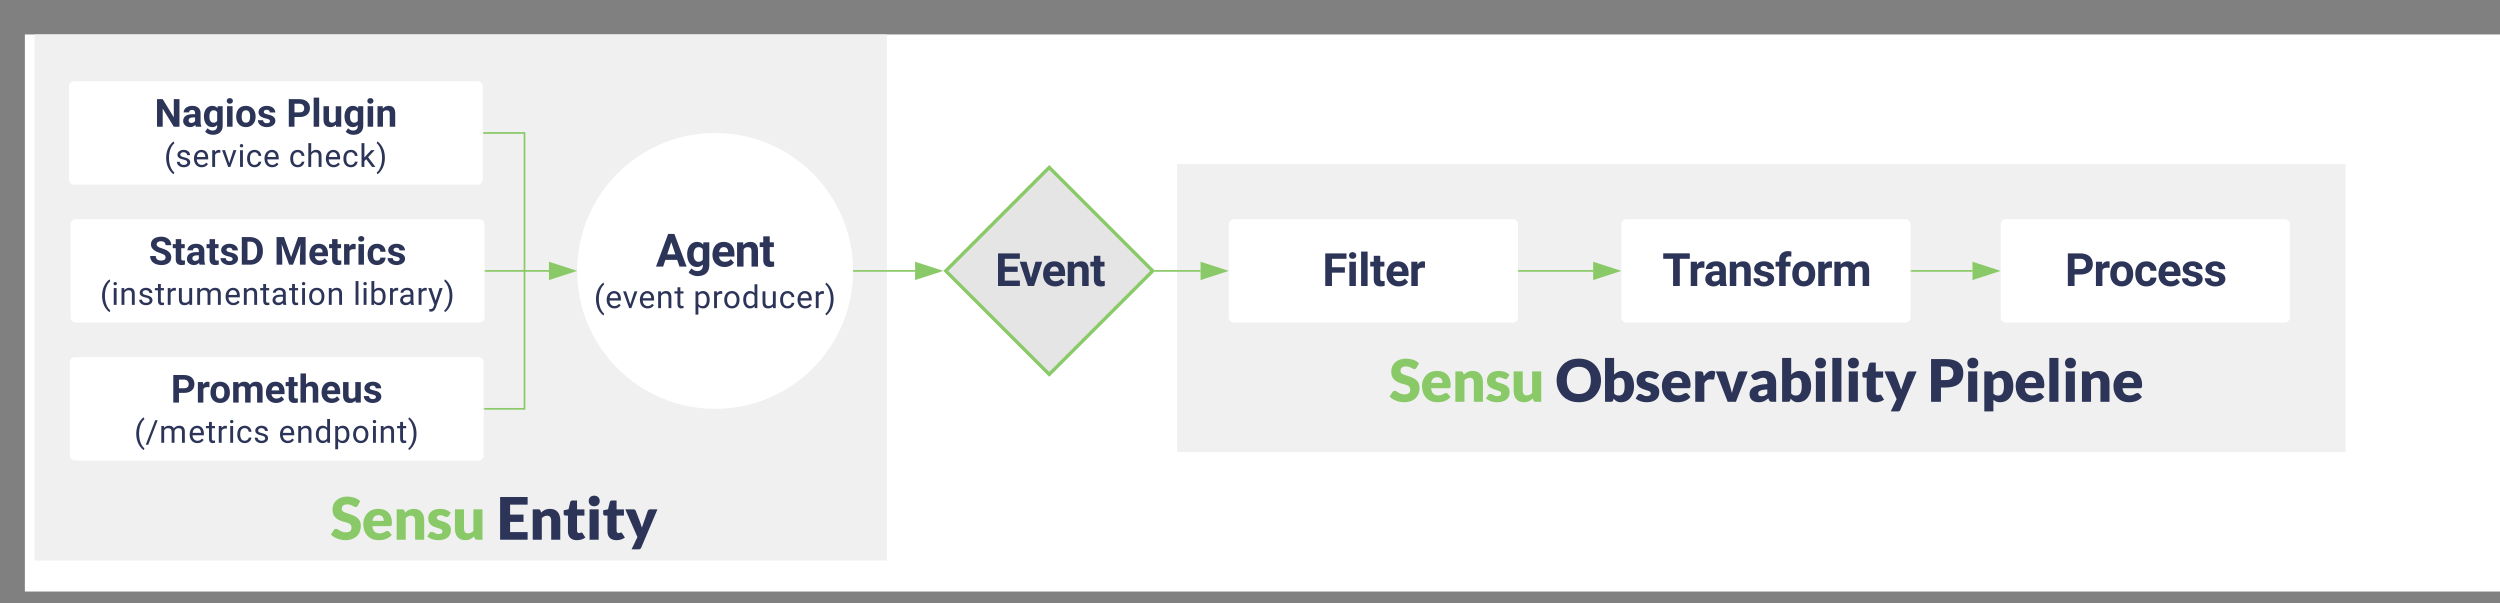 <svg xmlns="http://www.w3.org/2000/svg" xmlns:xlink="http://www.w3.org/1999/xlink" xmlns:lucid="lucid" viewBox="0 0 1450 350" preserveAspectRatio="xMidYMid meet"><rect x="0" y="0" width="1450" height="350" fill="#808080" stroke="none"/><g transform="translate(14.423 20)" lucid:page-tab-id="0_0"><path d="M0 0h1823.08v323.08H0z" fill="#fff"/><a xlink:href="observability-pipeline/backend/" target="_top"><path d="M668.26 75.15H1346v167H668.26z" stroke="#000" stroke-opacity="0" stroke-width="2" fill="#f0f0f0"/><path class="lucid-link lucid-hotspot lucid-overlay-hotspot" d="M668.26 75.15H1346v167H668.26z" fill="none"/></a><a xlink:href="observability-pipeline/pipeline-filter/" target="_top"><path d="M698.3 110.12c0-1.66 1.33-3 3-3H863c1.66 0 3 1.34 3 3v54c0 1.65-1.34 3-3 3H701.3c-1.67 0-3-1.35-3-3z" stroke="#000" stroke-opacity="0" fill="#fff"/><use xlink:href="#a" transform="matrix(1,0,0,1,703.29,112.115) translate(49.24 33.764)"/><path class="lucid-link lucid-hotspot lucid-overlay-hotspot" d="M698.3 110.12c0-1.66 1.33-3 3-3H863c1.66 0 3 1.34 3 3v54c0 1.65-1.34 3-3 3H701.3c-1.67 0-3-1.35-3-3z" fill="none"/></a><a xlink:href="observability-pipeline/pipeline-transform/" target="_top"><path d="M926 110.12c0-1.66 1.34-3 3-3h161.7c1.67 0 3 1.34 3 3v54c0 1.65-1.33 3-3 3H929c-1.66 0-3-1.35-3-3z" stroke="#000" stroke-opacity="0" fill="#fff"/><use xlink:href="#b" transform="matrix(1,0,0,1,931,112.115) translate(18.722 33.764)"/><path class="lucid-link lucid-hotspot lucid-overlay-hotspot" d="M926 110.12c0-1.66 1.34-3 3-3h161.7c1.67 0 3 1.34 3 3v54c0 1.65-1.33 3-3 3H929c-1.66 0-3-1.35-3-3z" fill="none"/></a><a xlink:href="observability-pipeline/pipeline-process/" target="_top"><path d="M1146 110.12c0-1.66 1.34-3 3-3h161.7c1.67 0 3 1.34 3 3v54c0 1.65-1.33 3-3 3H1149c-1.66 0-3-1.35-3-3z" stroke="#000" stroke-opacity="0" fill="#fff"/><use xlink:href="#c" transform="matrix(1,0,0,1,1151,112.115) translate(32.231 33.764)"/><path class="lucid-link lucid-hotspot lucid-overlay-hotspot" d="M1146 110.12c0-1.66 1.34-3 3-3h161.7c1.67 0 3 1.34 3 3v54c0 1.65-1.33 3-3 3H1149c-1.66 0-3-1.35-3-3z" fill="none"/></a><path d="M656.04 137.12h25.87" stroke="#89c967" fill="none"/><path d="M656.06 137.62h-1.02l.5-.5-.5-.5h1.02z" fill="#89c967"/><path d="M696.67 137.12l-14.26 4.63v-9.27z" stroke="#89c967" fill="#89c967"/><path d="M866.5 137.12h43.12" stroke="#89c967" fill="none"/><path d="M866.5 137.62h-.5v-1h.5z" fill="#89c967"/><path d="M924.38 137.12l-14.26 4.63v-9.27z" stroke="#89c967" fill="#89c967"/><path d="M1094.2 137.12h35.42" stroke="#89c967" fill="none"/><path d="M1094.22 137.62h-.5v-1h.5z" fill="#89c967"/><path d="M1144.38 137.12l-14.26 4.63v-9.27z" stroke="#89c967" fill="#89c967"/><a xlink:href="observability-pipeline/pipeline-entities/" target="_top"><path d="M5.58 0H500v305.12H5.58z" stroke="#000" stroke-opacity="0" stroke-width="2" fill="#f0f0f0"/><path class="lucid-link lucid-hotspot lucid-overlay-hotspot" d="M5.58 0H500v305.12H5.58z" fill="none"/></a><path d="M266.08 57.12h23.7v79.5" stroke="#89c967" fill="none"/><path d="M266.1 57.62h-.52v-1h.5z" fill="#89c967"/><path d="M289.78 136.6v.52M267.08 137.12h36.9" stroke="#89c967" fill="none"/><path d="M267.1 137.62h-.52v-1h.5z" fill="#89c967"/><path d="M318.73 137.12l-14.26 4.63v-9.27z" stroke="#89c967" fill="#89c967"/><path d="M266.58 217.12h23.2v-79.5" stroke="#89c967" fill="none"/><path d="M266.6 217.62h-.52v-1h.5z" fill="#89c967"/><path d="M289.78 137.63v-.5M480.85 137.12h35.48" stroke="#89c967" fill="none"/><path d="M480.87 137.62h-.53v-1h.53z" fill="#89c967"/><path d="M531.1 137.12l-14.27 4.63v-9.27z" stroke="#89c967" fill="#89c967"/><a xlink:href="observability-pipeline/backend/" target="_top"><path d="M756 180h507.7v40H756z" stroke="#000" stroke-opacity="0" stroke-width="2" fill-opacity="0"/><use xlink:href="#d" transform="matrix(1,0,0,1,756,180) translate(35.312 33.034)"/><use xlink:href="#e" transform="matrix(1,0,0,1,756,180) translate(131.67 33.034)"/><use xlink:href="#f" transform="matrix(1,0,0,1,756,180) translate(347.547 33.034)"/><path class="lucid-link lucid-hotspot lucid-overlay-hotspot" d="M756 180h507.7v40H756z" fill="none"/></a><a xlink:href="observability-pipeline/pipeline-entities/" target="_top"><path d="M160 260h223.6v44.26H160z" stroke="#000" stroke-opacity="0" stroke-width="2" fill-opacity="0"/><use xlink:href="#d" transform="matrix(1,0,0,1,160,260) translate(17.248 33.034)"/><use xlink:href="#g" transform="matrix(1,0,0,1,160,260) translate(113.607 33.034)"/><path class="lucid-link lucid-hotspot lucid-overlay-hotspot" d="M160 260h223.6v44.26H160z" fill="none"/></a><a xlink:href="observability-pipeline/pipeline-checks/" target="_top"><path d="M594.13 77.12l60 60-60 60-60-60z" stroke="#89c967" stroke-width="2" fill="#e5e5e5"/><use xlink:href="#h" transform="matrix(1,0,0,1,539.128,82.115) translate(23.611 63.764)"/><path class="lucid-link lucid-hotspot lucid-overlay-hotspot" d="M594.13 77.12l60 60-60 60-60-60z" fill="none"/></a><a xlink:href="observability-pipeline/agent/" target="_top"><path d="M480.35 137.12c0 44.18-35.8 80-80 80-44.18 0-80-35.82-80-80 0-44.2 35.82-80 80-80 44.2 0 80 35.8 80 80z" stroke="#000" stroke-opacity="0" stroke-width="2" fill="#fff"/><use xlink:href="#i" transform="matrix(1,0,0,1,325.353,62.115) translate(40.614 72.496)"/><use xlink:href="#j" transform="matrix(1,0,0,1,325.353,62.115) translate(4.678 96.597)"/><use xlink:href="#k" transform="matrix(1,0,0,1,325.353,62.115) translate(62.352 96.597)"/><path class="lucid-link lucid-hotspot lucid-overlay-hotspot" d="M480.35 137.12c0 44.18-35.8 80-80 80-44.18 0-80-35.82-80-80 0-44.2 35.82-80 80-80 44.2 0 80 35.8 80 80z" fill="none"/></a><path d="M400.35 217.62v39.5-40.74" stroke="#000" stroke-opacity="0" fill="none"/><path d="M400.35 201.62l4.64 14.26h-9.28z" stroke="#000" stroke-opacity="0" fill-opacity="0"/><a xlink:href="observability-pipeline/pipeline-checks/" target="_top"><path d="M25.58 30.12c0-1.66 1.34-3 3-3h234c1.65 0 3 1.34 3 3v54c0 1.65-1.35 3-3 3h-234c-1.66 0-3-1.35-3-3z" stroke="#000" stroke-opacity="0" fill="#fff"/><use xlink:href="#l" transform="matrix(1,0,0,1,30.577,32.115) translate(44.636 21.4)"/><use xlink:href="#m" transform="matrix(1,0,0,1,30.577,32.115) translate(121.069 21.4)"/><use xlink:href="#n" transform="matrix(1,0,0,1,30.577,32.115) translate(50.152 44.719)"/><use xlink:href="#o" transform="matrix(1,0,0,1,30.577,32.115) translate(122.503 44.719)"/><path class="lucid-link lucid-hotspot lucid-overlay-hotspot" d="M25.58 30.12c0-1.66 1.34-3 3-3h234c1.65 0 3 1.34 3 3v54c0 1.65-1.35 3-3 3h-234c-1.66 0-3-1.35-3-3z" fill="none"/></a><a xlink:href="observability-pipeline/pipeline-checks/" target="_top"><path d="M26.58 110.12c0-1.66 1.34-3 3-3h234c1.65 0 3 1.34 3 3v54c0 1.65-1.35 3-3 3h-234c-1.66 0-3-1.35-3-3z" stroke="#000" stroke-opacity="0" fill="#fff"/><use xlink:href="#p" transform="matrix(1,0,0,1,31.577,112.115) translate(40.292 21.4)"/><use xlink:href="#q" transform="matrix(1,0,0,1,31.577,112.115) translate(112.979 21.4)"/><use xlink:href="#r" transform="matrix(1,0,0,1,31.577,112.115) translate(11.991 44.719)"/><use xlink:href="#s" transform="matrix(1,0,0,1,31.577,112.115) translate(158.833 44.719)"/><path class="lucid-link lucid-hotspot lucid-overlay-hotspot" d="M26.58 110.12c0-1.66 1.34-3 3-3h234c1.65 0 3 1.34 3 3v54c0 1.65-1.35 3-3 3h-234c-1.66 0-3-1.35-3-3z" fill="none"/></a><a xlink:href="observability-pipeline/pipeline-checks/" target="_top"><path d="M26.08 190.12c0-1.66 1.34-3 3-3h234c1.65 0 3 1.34 3 3v54c0 1.65-1.35 3-3 3h-234c-1.66 0-3-1.35-3-3z" stroke="#000" stroke-opacity="0" fill="#fff"/><use xlink:href="#t" transform="matrix(1,0,0,1,31.077,192.115) translate(53.575 21.4)"/><use xlink:href="#u" transform="matrix(1,0,0,1,31.077,192.115) translate(32.307 44.719)"/><use xlink:href="#v" transform="matrix(1,0,0,1,31.077,192.115) translate(116.047 44.719)"/><path class="lucid-link lucid-hotspot lucid-overlay-hotspot" d="M26.08 190.12c0-1.66 1.34-3 3-3h234c1.65 0 3 1.34 3 3v54c0 1.65-1.35 3-3 3h-234c-1.66 0-3-1.35-3-3z" fill="none"/></a><defs><path fill="#2c3458" d="M1006-595H430V0H130v-1456h948v243H430v376h576v242" id="w"/><path fill="#2c3458" d="M416 0H126v-1082h290V0zM271-1212c-92 0-162-61-162-150s68-149 162-149c93 0 162 60 162 149s-70 150-162 150" id="x"/><path fill="#2c3458" d="M416 0H126v-1536h290V0" id="y"/><path fill="#2c3458" d="M457-330c2 83 25 111 111 112 32 0 60-2 85-7V-6c-57 17-115 26-175 26-203 0-310-102-310-307v-583H10v-212h158v-266h289v266h185v212H457v540" id="z"/><path fill="#2c3458" d="M1031-175C952-60 797 20 609 20 287 20 60-206 72-543c12-330 180-559 505-559 309 0 482 214 477 537v118H365c15 134 115 234 263 234 111 0 198-40 261-121zM770-644c5-139-62-226-194-224-130 1-191 97-208 224h402" id="A"/><path fill="#2c3458" d="M719-811c-143-24-279 1-319 103V0H111v-1082h273l8 129c74-124 180-175 331-136" id="B"/><g id="a"><use transform="matrix(0.013,0,0,0.013,0,0)" xlink:href="#w"/><use transform="matrix(0.013,0,0,0.013,14.047,0)" xlink:href="#x"/><use transform="matrix(0.013,0,0,0.013,20.846,0)" xlink:href="#y"/><use transform="matrix(0.013,0,0,0.013,27.644,0)" xlink:href="#z"/><use transform="matrix(0.013,0,0,0.013,36.308,0)" xlink:href="#A"/><use transform="matrix(0.013,0,0,0.013,50.168,0)" xlink:href="#B"/></g><path fill="#2c3458" d="M1226-1213H780V0H480v-1213H40v-243h1186v243" id="C"/><path fill="#2c3458" d="M552-1102c254-4 435 134 435 383v469c1 103 15 180 43 233V0H738c-13-26-23-58-29-97C639-19 548 20 436 20 238 20 64-113 68-304c5-258 212-357 496-357h133c11-137-29-227-160-227-90 0-156 45-156 131H92c15-231 213-342 460-345zM357-325c0 76 61 124 142 124 88 0 168-45 198-105v-186H589c-152 2-232 51-232 167" id="D"/><path fill="#2c3458" d="M750-692c-1-124-48-174-173-175-81 0-142 35-183 104V0H105v-1082h272l9 125c77-97 181-145 311-145 244 0 342 151 342 403V0H750v-692" id="E"/><path fill="#2c3458" d="M529-185c94 0 168-33 168-114 0-35-18-63-53-83s-91-39-168-55C219-491 90-600 90-765c0-208 203-337 432-337 246 0 451 124 453 349H686c-2-91-62-143-165-143-86 0-151 41-153 117 0 32 16 57 46 77 63 43 257 69 335 100 151 60 229 153 229 291C978-13 554 93 282-28 162-81 60-190 56-344h274c5 106 86 159 199 159" id="F"/><path fill="#2c3458" d="M190-1174c-11-296 244-440 544-363l-3 224c-24-6-53-9-88-9-109 0-163 51-163 153v87h215v212H480V0H190v-870H29v-212h161v-92" id="G"/><path fill="#2c3458" d="M579 20C257 20 58-214 66-551c8-331 182-551 511-551 324 0 514 231 514 572 0 319-198 550-512 550zm-2-888c-169 0-222 141-222 338 0 181 61 317 224 317 170 0 223-137 223-338 0-178-64-317-225-317" id="H"/><path fill="#2c3458" d="M741-689c-2-124-40-177-163-178-82 0-141 34-178 102V0H111v-1082h271l9 121c77-94 180-141 311-141 139 0 235 55 287 165 76-110 184-165 325-165 249 0 348 151 348 411V0h-290v-690c-2-123-39-176-163-177-87 0-147 41-180 124l1 743H741v-689" id="I"/><g id="b"><use transform="matrix(0.013,0,0,0.013,0,0)" xlink:href="#C"/><use transform="matrix(0.013,0,0,0.013,15.049,0)" xlink:href="#B"/><use transform="matrix(0.013,0,0,0.013,24.026,0)" xlink:href="#D"/><use transform="matrix(0.013,0,0,0.013,37.773,0)" xlink:href="#E"/><use transform="matrix(0.013,0,0,0.013,52.133,0)" xlink:href="#F"/><use transform="matrix(0.013,0,0,0.013,65.317,0)" xlink:href="#G"/><use transform="matrix(0.013,0,0,0.013,74.507,0)" xlink:href="#H"/><use transform="matrix(0.013,0,0,0.013,89.005,0)" xlink:href="#B"/><use transform="matrix(0.013,0,0,0.013,98.357,0)" xlink:href="#I"/></g><path fill="#2c3458" d="M1245-974c0 302-233 466-552 461H430V0H130v-1456h568c323 5 547 167 547 482zm-303 2c1-143-93-241-237-241H430v457h268c151 1 244-71 244-216" id="J"/><path fill="#2c3458" d="M355-556c-2 203 30 338 206 343 102 3 181-63 182-161h271C1001-128 821 17 566 20 242 24 66-212 66-554c0-320 184-548 498-548 262 0 451 167 450 423H743c-1-108-75-193-184-189-162 6-202 123-204 312" id="K"/><g id="c"><use transform="matrix(0.013,0,0,0.013,0,0)" xlink:href="#J"/><use transform="matrix(0.013,0,0,0.013,16.539,0)" xlink:href="#B"/><use transform="matrix(0.013,0,0,0.013,25.441,0)" xlink:href="#H"/><use transform="matrix(0.013,0,0,0.013,39.939,0)" xlink:href="#K"/><use transform="matrix(0.013,0,0,0.013,53.31,0)" xlink:href="#A"/><use transform="matrix(0.013,0,0,0.013,67.17,0)" xlink:href="#F"/><use transform="matrix(0.013,0,0,0.013,80.354,0)" xlink:href="#F"/></g><path fill="#89c967" d="M524-252c120-1 200-49 194-169-8-162-195-164-324-209-183-64-330-162-324-410 5-208 127-332 287-396 178-72 447-26 571 54 32 21 62 40 88 64l-84 157c-19 43-73 61-124 33-64-36-131-79-234-79-114 0-188 47-188 150 0 109 114 131 206 161 219 72 447 139 444 429-3 234-123 379-300 445-265 98-584-9-722-154l100-158c22-40 88-51 134-21 74 48 151 104 276 103" id="L"/><path fill="#89c967" d="M1024-162C926-48 781 16 578 16 325 16 169-111 94-299c-49-123-59-309-6-439 74-183 225-315 476-315 298 0 466 176 466 475 0 66-3 115-70 115H362c16 155 90 243 244 247 98 2 155-39 218-71 37-18 85-16 110 14zM752-643c-3-120-60-196-182-196-129 0-185 80-205 196h387" id="M"/><path fill="#89c967" d="M612-820c-81 1-134 39-182 81V0H120v-1037h192c70-3 79 59 94 112 74-70 159-128 302-128 236 0 352 157 352 394V0H750v-659c0-96-44-162-138-161" id="N"/><path fill="#89c967" d="M56-725c5-259 241-361 518-318 104 16 188 63 250 124l-70 109c-15 22-27 35-60 35-81 0-126-60-222-60-69 0-122 24-122 85 0 75 88 87 152 109 156 54 328 97 328 304C830-90 649 16 394 16 236 16 110-38 22-112c35-48 58-109 103-146 116-42 152 74 285 65 73-5 130-23 130-90 0-78-87-92-154-113C219-449 52-505 56-725" id="O"/><path fill="#89c967" d="M452 16c-236 0-352-157-352-395v-658h310v658c0 97 43 162 138 161 82-1 133-37 182-80v-739h310V0H848c-67 5-80-61-95-112C679-41 594 16 452 16" id="P"/><g id="d"><use transform="matrix(0.017,0,0,0.017,0,0)" xlink:href="#L"/><use transform="matrix(0.017,0,0,0.017,18.14,0)" xlink:href="#M"/><use transform="matrix(0.017,0,0,0.017,36.348,0)" xlink:href="#N"/><use transform="matrix(0.017,0,0,0.017,55.76,0)" xlink:href="#O"/><use transform="matrix(0.017,0,0,0.017,70.486,0)" xlink:href="#P"/></g><path fill="#2c3458" d="M1504-1022c73 177 73 411 0 587-110 265-336 451-702 451-365 0-594-187-704-451-73-177-73-412 0-588 110-265 339-450 704-450s592 187 702 451zM802-264c280 0 410-182 410-465 0-282-131-465-410-465-281 0-412 182-412 465 0 284 130 465 412 465" id="Q"/><path fill="#2c3458" d="M666 16c-127 3-195-56-255-124C401-53 395 0 326 0H120v-1497h310v570c74-71 163-129 304-126 201 5 299 137 348 303 38 127 40 313-4 439-63 179-182 322-412 327zm124-543c0-153-21-288-164-293-99-3-151 43-196 98v440c40 45 88 70 162 70 160 0 198-144 198-315" id="R"/><path fill="#2c3458" d="M56-725c5-259 241-361 518-318 104 16 188 63 250 124l-70 109c-15 22-27 35-60 35-81 0-126-60-222-60-69 0-122 24-122 85 0 75 88 87 152 109 156 54 328 97 328 304C830-90 649 16 394 16 236 16 110-38 22-112c35-48 58-109 103-146 116-42 152 74 285 65 73-5 130-23 130-90 0-78-87-92-154-113C219-449 52-505 56-725" id="S"/><path fill="#2c3458" d="M1024-162C926-48 781 16 578 16 325 16 169-111 94-299c-49-123-59-309-6-439 74-183 225-315 476-315 298 0 466 176 466 475 0 66-3 115-70 115H362c16 155 90 243 244 247 98 2 155-39 218-71 37-18 85-16 110 14zM752-643c-3-120-60-196-182-196-129 0-185 80-205 196h387" id="T"/><path fill="#2c3458" d="M768-795c-14 65-88 29-146 29-81 0-145 43-192 130V0H120v-1037c73 2 156-8 222 4 64 11 52 105 69 166 65-96 144-190 283-190 47 0 85 11 114 34" id="U"/><path fill="#2c3458" d="M694 0H412L10-1037h258c43-1 77 23 86 54 69 227 146 446 203 684 58-239 142-456 211-684 10-29 42-55 82-54h246" id="V"/><path fill="#2c3458" d="M572-1057c257 0 406 153 406 409V0c-68-4-160 9-208-12-30-14-45-72-60-107C623-47 539 18 382 16 189 13 70-77 70-270c0-183 145-251 311-298 78-21 176-33 295-36 8-132-26-216-144-216-125 0-159 78-268 78-94 0-104-95-146-151 112-100 257-164 454-164zM366-285c-2 73 41 96 114 96 97 0 140-35 196-89v-144c-104 4-184 15-248 46-39 19-61 43-62 91" id="W"/><path fill="#2c3458" d="M440-1037V0H130v-1037h310zm-154-466c113 0 190 70 190 182 0 111-79 180-190 180-109 0-184-71-184-180 0-110 74-182 184-182" id="X"/><path fill="#2c3458" d="M440-1497V0H130v-1497h310" id="Y"/><path fill="#2c3458" d="M774-74c-71 55-172 90-290 90-196 0-304-108-304-303v-536c-70 1-146 12-146-61v-121l165-32 61-253c16-78 146-38 230-48v303h252v212H490v515c0 45 23 83 68 83 48 0 88-50 122 4" id="Z"/><path fill="#2c3458" d="M544 269c-20 41-37 60-98 60H214L414-91 0-1037h274c46-1 73 23 84 54 69 190 150 371 209 571 68-189 134-380 199-571 10-28 45-55 82-54h250" id="aa"/><g id="e"><use transform="matrix(0.017,0,0,0.017,0,0)" xlink:href="#Q"/><use transform="matrix(0.017,0,0,0.017,26.775,0)" xlink:href="#R"/><use transform="matrix(0.017,0,0,0.017,46.188,0)" xlink:href="#S"/><use transform="matrix(0.017,0,0,0.017,60.914,0)" xlink:href="#T"/><use transform="matrix(0.017,0,0,0.017,79.121,0)" xlink:href="#U"/><use transform="matrix(0.017,0,0,0.017,92.944,0)" xlink:href="#V"/><use transform="matrix(0.017,0,0,0.017,111.453,0)" xlink:href="#W"/><use transform="matrix(0.017,0,0,0.017,129.493,0)" xlink:href="#R"/><use transform="matrix(0.017,0,0,0.017,148.905,0)" xlink:href="#X"/><use transform="matrix(0.017,0,0,0.017,158.444,0)" xlink:href="#Y"/><use transform="matrix(0.017,0,0,0.017,167.982,0)" xlink:href="#X"/><use transform="matrix(0.017,0,0,0.017,177.521,0)" xlink:href="#Z"/><use transform="matrix(0.017,0,0,0.017,190.909,0)" xlink:href="#aa"/></g><path fill="#2c3458" d="M1220-981c0 346-230 490-586 494H458V0H120v-1457h514c350 4 586 140 586 476zm-338 0c0-152-92-223-248-223H458v462h176c169 2 248-80 248-239" id="ab"/><path fill="#2c3458" d="M666 16c-111 3-175-34-236-85v398H120v-1366h192c78-3 80 73 99 128 76-81 169-148 323-148 201 0 299 140 348 307 38 128 40 313-4 439-63 179-182 321-412 327zm124-543c0-153-21-288-164-293-99-3-151 43-196 98v440c40 45 88 70 162 70 160 0 198-144 198-315" id="ac"/><path fill="#2c3458" d="M612-820c-81 1-134 39-182 81V0H120v-1037h192c70-3 79 59 94 112 74-70 159-128 302-128 236 0 352 157 352 394V0H750v-659c0-96-44-162-138-161" id="ad"/><g id="f"><use transform="matrix(0.017,0,0,0.017,0,0)" xlink:href="#ab"/><use transform="matrix(0.017,0,0,0.017,21.353,0)" xlink:href="#X"/><use transform="matrix(0.017,0,0,0.017,30.892,0)" xlink:href="#ac"/><use transform="matrix(0.017,0,0,0.017,50.237,0)" xlink:href="#T"/><use transform="matrix(0.017,0,0,0.017,68.445,0)" xlink:href="#Y"/><use transform="matrix(0.017,0,0,0.017,77.983,0)" xlink:href="#X"/><use transform="matrix(0.017,0,0,0.017,87.522,0)" xlink:href="#ad"/><use transform="matrix(0.017,0,0,0.017,106.934,0)" xlink:href="#T"/></g><path fill="#2c3458" d="M1058-1457v260H460v340h458v250H460v347h598V0H120v-1457h938" id="ae"/><g id="g"><use transform="matrix(0.017,0,0,0.017,0,0)" xlink:href="#ae"/><use transform="matrix(0.017,0,0,0.017,18.91,0)" xlink:href="#ad"/><use transform="matrix(0.017,0,0,0.017,38.322,0)" xlink:href="#Z"/><use transform="matrix(0.017,0,0,0.017,51.71,0)" xlink:href="#X"/><use transform="matrix(0.017,0,0,0.017,61.249,0)" xlink:href="#Z"/><use transform="matrix(0.017,0,0,0.017,74.636,0)" xlink:href="#aa"/></g><path fill="#2c3458" d="M1006-631H430v390h676V0H130v-1456h974v243H430v347h576v235" id="af"/><path fill="#2c3458" d="M516-353l201-729h302L654 0H378L13-1082h302" id="ag"/><g id="h"><use transform="matrix(0.013,0,0,0.013,0,0)" xlink:href="#af"/><use transform="matrix(0.013,0,0,0.013,14.098,0)" xlink:href="#ag"/><use transform="matrix(0.013,0,0,0.013,26.893,0)" xlink:href="#A"/><use transform="matrix(0.013,0,0,0.013,40.753,0)" xlink:href="#E"/><use transform="matrix(0.013,0,0,0.013,55.113,0)" xlink:href="#z"/></g><path fill="#2c3458" d="M952-300H426L326 0H7l542-1456h278L1372 0h-319zM507-543h364l-183-545" id="ah"/><path fill="#2c3458" d="M505 20C221 18 69-239 69-549c0-302 153-553 438-553 119 0 211 41 277 122l12-102h262V-36c-8 305-208 458-520 462-160 1-335-76-403-170L263 80c72 81 159 121 262 121 172 1 260-107 243-294C701-18 614 20 505 20zm76-887c-165 0-223 147-223 339 0 172 66 314 221 314 88 0 151-33 189-99v-455c-39-66-101-99-187-99" id="ai"/><g id="i"><use transform="matrix(0.013,0,0,0.013,0,0)" xlink:href="#ah"/><use transform="matrix(0.013,0,0,0.013,17.253,0)" xlink:href="#ai"/><use transform="matrix(0.013,0,0,0.013,31.889,0)" xlink:href="#A"/><use transform="matrix(0.013,0,0,0.013,45.748,0)" xlink:href="#E"/><use transform="matrix(0.013,0,0,0.013,60.109,0)" xlink:href="#z"/></g><path fill="#2c3458" d="M319-664C304-226 428 158 661 357l-38 113c-89-49-172-133-254-248C142-97 71-578 194-1025c67-244 240-513 429-618l38 122c-201 153-330 502-342 857" id="aj"/><path fill="#2c3458" d="M599-131c141 0 220-65 285-146l113 88C906-50 770 20 589 20 281 21 93-214 93-545c0-223 93-397 233-485 74-48 154-72 240-72 300 2 449 218 445 537v77H278c0 197 129 357 321 357zm227-509c-3-180-88-310-260-310-170 0-264 140-282 310h542" id="ak"/><path fill="#2c3458" d="M497-251l268-831h189L566 0H425L33-1082h189" id="al"/><path fill="#2c3458" d="M589-945c-131 0-219 81-264 174V0H140v-1082h175l6 136c83-104 191-156 324-156 229 0 346 129 346 387V0H806v-716c-2-153-65-229-217-229" id="am"/><path fill="#2c3458" d="M456 20C285 20 205-92 206-268v-671H9v-143h197v-262h185v262h202v143H391v671c-9 125 92 149 207 118V0c-49 13-96 20-142 20" id="an"/><g id="j"><use transform="matrix(0.009,0,0,0.009,0,0)" xlink:href="#aj"/><use transform="matrix(0.009,0,0,0.009,6.573,0)" xlink:href="#ak"/><use transform="matrix(0.009,0,0,0.009,16.639,0)" xlink:href="#al"/><use transform="matrix(0.009,0,0,0.009,25.832,0)" xlink:href="#ak"/><use transform="matrix(0.009,0,0,0.009,36.02,0)" xlink:href="#am"/><use transform="matrix(0.009,0,0,0.009,46.631,0)" xlink:href="#an"/></g><path fill="#2c3458" d="M632-1102c291 0 422 251 422 573 0 297-141 548-419 549-131 0-235-42-310-125v521H140v-1498h169l9 120c75-93 180-140 314-140zm-53 971c207 0 290-180 290-419 0-218-92-395-292-395-112 0-196 50-252 149v517c55 99 140 148 254 148" id="ao"/><path fill="#2c3458" d="M663-916c-163-27-288 18-338 148V0H140v-1082h180l3 125c61-97 147-145 258-145 36 0 63 5 82 14v172" id="ap"/><path fill="#2c3458" d="M584 20C278 26 81-227 91-551c10-320 175-545 491-551 308-5 503 247 494 573-9 322-175 543-492 549zm-2-970c-208 0-305 185-305 421 0 216 106 398 307 398 211 0 307-186 307-420 0-214-109-399-309-399" id="aq"/><path fill="#2c3458" d="M520 20C244 20 95-247 95-550c0-298 151-550 427-552 127 0 227 43 301 130v-564h185V0H838l-9-116C755-25 652 20 520 20zm48-965c-210 0-288 177-288 416 0 218 87 392 286 392 117 0 203-53 257-158v-497c-55-102-140-153-255-153" id="ar"/><path fill="#2c3458" d="M491 20c-241-1-355-148-355-398v-704h185v699c0 164 67 246 200 246 141 0 235-53 282-158v-787h185V0H812l-4-107C736-22 630 20 491 20" id="as"/><path fill="#2c3458" d="M277-555c0 244 77 420 297 424 127 2 249-93 255-210h175C980-127 805 20 574 20 258 20 81-222 92-562c11-319 164-533 481-540 237-5 426 165 431 392H829c-7-133-115-242-256-240-209 4-296 166-296 395" id="at"/><path fill="#2c3458" d="M38 357C331 141 457-487 337-984c-53-219-157-429-299-546l39-113c190 106 362 378 431 621 75 268 76 597 0 868C440 88 266 365 77 470" id="au"/><g id="k"><use transform="matrix(0.009,0,0,0.009,0,0)" xlink:href="#ao"/><use transform="matrix(0.009,0,0,0.009,10.789,0)" xlink:href="#ap"/><use transform="matrix(0.009,0,0,0.009,17.109,0)" xlink:href="#aq"/><use transform="matrix(0.009,0,0,0.009,28.076,0)" xlink:href="#ar"/><use transform="matrix(0.009,0,0,0.009,38.922,0)" xlink:href="#as"/><use transform="matrix(0.009,0,0,0.009,49.523,0)" xlink:href="#at"/><use transform="matrix(0.009,0,0,0.009,59.589,0)" xlink:href="#ak"/><use transform="matrix(0.009,0,0,0.009,69.777,0)" xlink:href="#ap"/><use transform="matrix(0.009,0,0,0.009,76.285,0)" xlink:href="#au"/></g><path fill="#2c3458" d="M1314 0h-300L430-958V0H130v-1456h300l585 960v-960h299V0" id="av"/><g id="l"><use transform="matrix(0.011,0,0,0.011,0,0)" xlink:href="#av"/><use transform="matrix(0.011,0,0,0.011,15.841,0)" xlink:href="#D"/><use transform="matrix(0.011,0,0,0.011,27.87,0)" xlink:href="#ai"/><use transform="matrix(0.011,0,0,0.011,40.676,0)" xlink:href="#x"/><use transform="matrix(0.011,0,0,0.011,46.625,0)" xlink:href="#H"/><use transform="matrix(0.011,0,0,0.011,59.311,0)" xlink:href="#F"/></g><path fill="#2c3458" d="M463 20c-241-1-359-147-359-393v-709h289v699c0 113 51 169 154 169 98 0 165-34 202-102v-766h290V0H767l-8-110C688-23 589 20 463 20" id="aw"/><g id="m"><use transform="matrix(0.011,0,0,0.011,0,0)" xlink:href="#J"/><use transform="matrix(0.011,0,0,0.011,14.472,0)" xlink:href="#y"/><use transform="matrix(0.011,0,0,0.011,20.42,0)" xlink:href="#aw"/><use transform="matrix(0.011,0,0,0.011,32.975,0)" xlink:href="#ai"/><use transform="matrix(0.011,0,0,0.011,45.781,0)" xlink:href="#x"/><use transform="matrix(0.011,0,0,0.011,51.73,0)" xlink:href="#E"/></g><path fill="#2c3458" d="M538-131c121 0 232-49 232-156 0-50-20-88-56-117-73-60-334-92-420-143-92-55-162-110-162-238 0-190 192-317 400-317 223 0 414 129 413 338H759c0-108-110-186-227-186-119 0-215 53-215 159 0 45 18 78 53 101 76 52 331 90 416 139 98 57 169 115 169 251C955-92 760 20 538 20c-176 0-314-68-386-174-38-55-57-115-57-179h185c6 129 116 202 258 202" id="ax"/><path fill="#2c3458" d="M341 0H156v-1082h185V0zm-91-1264c-68 0-108-42-109-105 0-62 41-107 109-107s110 44 110 107-42 105-110 105" id="ay"/><g id="n"><use transform="matrix(0.009,0,0,0.009,0,0)" xlink:href="#aj"/><use transform="matrix(0.009,0,0,0.009,6.573,0)" xlink:href="#ax"/><use transform="matrix(0.009,0,0,0.009,16.489,0)" xlink:href="#ak"/><use transform="matrix(0.009,0,0,0.009,26.677,0)" xlink:href="#ap"/><use transform="matrix(0.009,0,0,0.009,33.353,0)" xlink:href="#al"/><use transform="matrix(0.009,0,0,0.009,42.668,0)" xlink:href="#ay"/><use transform="matrix(0.009,0,0,0.009,47.335,0)" xlink:href="#at"/><use transform="matrix(0.009,0,0,0.009,57.401,0)" xlink:href="#ak"/></g><path fill="#2c3458" d="M589-945c-131 0-219 81-264 174V0H140v-1536h185v585c82-101 189-151 320-151 229 0 346 129 346 387V0H806v-716c-2-153-65-229-217-229" id="az"/><path fill="#2c3458" d="M442-501L326-380V0H141v-1536h185v929c135-169 291-317 436-475h225L566-630 1036 0H819" id="aA"/><g id="o"><use transform="matrix(0.009,0,0,0.009,0,0)" xlink:href="#at"/><use transform="matrix(0.009,0,0,0.009,10.066,0)" xlink:href="#az"/><use transform="matrix(0.009,0,0,0.009,20.658,0)" xlink:href="#ak"/><use transform="matrix(0.009,0,0,0.009,30.846,0)" xlink:href="#at"/><use transform="matrix(0.009,0,0,0.009,40.912,0)" xlink:href="#aA"/><use transform="matrix(0.009,0,0,0.009,50.659,0)" xlink:href="#au"/></g><path fill="#2c3458" d="M658-217c127 0 227-49 227-165 0-57-21-98-60-130-79-64-370-142-463-196-162-95-248-210-248-361 0-280 246-403 537-407 213-3 383 84 467 216 45 69 68 147 68 234H886c0-139-96-211-240-211-129 0-232 55-232 169 0 47 24 87 72 119s117 62 210 90c171 51 295 115 373 191s117 171 117 284c-2 272-237 411-528 404C331 13 78-135 69-458h301c0 161 96 241 288 241" id="aB"/><path fill="#2c3458" d="M130 0v-1456h448c435 14 673 299 665 762-5 285-130 500-319 606C822-31 708 0 581 0H130zm809-685c9-311-79-526-361-528H430v972h145c252-2 356-181 364-444" id="aC"/><g id="p"><use transform="matrix(0.011,0,0,0.011,0,0)" xlink:href="#aB"/><use transform="matrix(0.011,0,0,0.011,13.792,0)" xlink:href="#z"/><use transform="matrix(0.011,0,0,0.011,21.373,0)" xlink:href="#D"/><use transform="matrix(0.011,0,0,0.011,33.402,0)" xlink:href="#z"/><use transform="matrix(0.011,0,0,0.011,40.983,0)" xlink:href="#F"/><use transform="matrix(0.011,0,0,0.011,52.518,0)" xlink:href="#aC"/></g><path fill="#2c3458" d="M522-1456L896-400l372-1056h394V0h-301c-7-379 15-728 30-1085L998 0H792L400-1084c15 357 37 705 30 1084H130v-1456h392" id="aD"/><g id="q"><use transform="matrix(0.011,0,0,0.011,0,0)" xlink:href="#aD"/><use transform="matrix(0.011,0,0,0.011,19.653,0)" xlink:href="#A"/><use transform="matrix(0.011,0,0,0.011,31.781,0)" xlink:href="#z"/><use transform="matrix(0.011,0,0,0.011,39.361,0)" xlink:href="#B"/><use transform="matrix(0.011,0,0,0.011,47.545,0)" xlink:href="#x"/><use transform="matrix(0.011,0,0,0.011,53.493,0)" xlink:href="#K"/><use transform="matrix(0.011,0,0,0.011,65.193,0)" xlink:href="#F"/></g><path fill="#2c3458" d="M1240-945c-141 0-250 95-250 227V0H804v-709c0-157-77-236-231-236-121 0-204 52-249 155V0H139v-1082h175l5 120c79-93 186-140 321-140 151 0 254 58 309 174 69-98 181-174 345-174 237 0 362 126 362 377V0h-185v-714c-2-159-67-231-231-231" id="aE"/><path fill="#2c3458" d="M561-1102c238-4 403 126 403 351v498c0 99 13 178 38 237V0H808c-11-21-19-59-26-114C696-25 593 20 474 20c-199 0-368-130-365-320 4-251 214-359 490-356h180v-85c-1-135-86-212-229-212-115 0-232 67-233 171H131c20-205 206-316 430-320zM294-326c0 117 90 185 207 185 122 0 239-75 278-162v-222H634c-227 0-340 66-340 199" id="aF"/><g id="r"><use transform="matrix(0.009,0,0,0.009,0,0)" xlink:href="#aj"/><use transform="matrix(0.009,0,0,0.009,6.573,0)" xlink:href="#ay"/><use transform="matrix(0.009,0,0,0.009,11.24,0)" xlink:href="#am"/><use transform="matrix(0.009,0,0,0.009,21.851,0)" xlink:href="#ax"/><use transform="matrix(0.009,0,0,0.009,31.766,0)" xlink:href="#an"/><use transform="matrix(0.009,0,0,0.009,38.048,0)" xlink:href="#ap"/><use transform="matrix(0.009,0,0,0.009,44.556,0)" xlink:href="#as"/><use transform="matrix(0.009,0,0,0.009,55.157,0)" xlink:href="#aE"/><use transform="matrix(0.009,0,0,0.009,72.012,0)" xlink:href="#ak"/><use transform="matrix(0.009,0,0,0.009,82.2,0)" xlink:href="#am"/><use transform="matrix(0.009,0,0,0.009,92.811,0)" xlink:href="#an"/><use transform="matrix(0.009,0,0,0.009,99.093,0)" xlink:href="#aF"/><use transform="matrix(0.009,0,0,0.009,109.553,0)" xlink:href="#an"/><use transform="matrix(0.009,0,0,0.009,115.835,0)" xlink:href="#ay"/><use transform="matrix(0.009,0,0,0.009,120.502,0)" xlink:href="#aq"/><use transform="matrix(0.009,0,0,0.009,131.47,0)" xlink:href="#am"/></g><path fill="#2c3458" d="M341 0H156v-1536h185V0" id="aG"/><path fill="#2c3458" d="M634-1102c292 0 422 254 422 573 0 298-143 547-420 549-137 0-242-48-317-145L310 0H140v-1536h185v573c75-93 178-139 309-139zm-44 965c207 0 281-175 281-413 0-224-79-395-283-395-122 0-210 57-263 170v468c57 113 145 170 265 170" id="aH"/><path fill="#2c3458" d="M494-271l252-811h198L509 167C425 381 299 474 84 421V271c167 16 242-37 283-173l41-110L22-1082h202" id="aI"/><g id="s"><use transform="matrix(0.009,0,0,0.009,0,0)" xlink:href="#aG"/><use transform="matrix(0.009,0,0,0.009,4.667,0)" xlink:href="#ay"/><use transform="matrix(0.009,0,0,0.009,9.334,0)" xlink:href="#aH"/><use transform="matrix(0.009,0,0,0.009,20.123,0)" xlink:href="#ap"/><use transform="matrix(0.009,0,0,0.009,26.255,0)" xlink:href="#aF"/><use transform="matrix(0.009,0,0,0.009,36.715,0)" xlink:href="#ap"/><use transform="matrix(0.009,0,0,0.009,43.391,0)" xlink:href="#aI"/><use transform="matrix(0.009,0,0,0.009,52.49,0)" xlink:href="#au"/></g><path fill="#2c3458" d="M750-685c-1-124-48-182-173-182-85 0-146 33-184 98V0H104v-1536h289v572c77-92 173-138 289-138 235 0 357 136 357 409V0H750v-685" id="aJ"/><g id="t"><use transform="matrix(0.011,0,0,0.011,0,0)" xlink:href="#J"/><use transform="matrix(0.011,0,0,0.011,14.472,0)" xlink:href="#B"/><use transform="matrix(0.011,0,0,0.011,22.261,0)" xlink:href="#H"/><use transform="matrix(0.011,0,0,0.011,34.947,0)" xlink:href="#I"/><use transform="matrix(0.011,0,0,0.011,54.37,0)" xlink:href="#A"/><use transform="matrix(0.011,0,0,0.011,66.497,0)" xlink:href="#z"/><use transform="matrix(0.011,0,0,0.011,74.078,0)" xlink:href="#aJ"/><use transform="matrix(0.011,0,0,0.011,86.632,0)" xlink:href="#A"/><use transform="matrix(0.011,0,0,0.011,98.76,0)" xlink:href="#aw"/><use transform="matrix(0.011,0,0,0.011,111.314,0)" xlink:href="#F"/></g><path fill="#2c3458" d="M177 125H18l608-1581h158" id="aK"/><g id="u"><use transform="matrix(0.009,0,0,0.009,0,0)" xlink:href="#aj"/><use transform="matrix(0.009,0,0,0.009,6.573,0)" xlink:href="#aK"/><use transform="matrix(0.009,0,0,0.009,14.498,0)" xlink:href="#aE"/><use transform="matrix(0.009,0,0,0.009,31.353,0)" xlink:href="#ak"/><use transform="matrix(0.009,0,0,0.009,41.541,0)" xlink:href="#an"/><use transform="matrix(0.009,0,0,0.009,47.823,0)" xlink:href="#ap"/><use transform="matrix(0.009,0,0,0.009,54.331,0)" xlink:href="#ay"/><use transform="matrix(0.009,0,0,0.009,58.998,0)" xlink:href="#at"/><use transform="matrix(0.009,0,0,0.009,69.064,0)" xlink:href="#ax"/></g><g id="v"><use transform="matrix(0.009,0,0,0.009,0,0)" xlink:href="#ak"/><use transform="matrix(0.009,0,0,0.009,10.188,0)" xlink:href="#am"/><use transform="matrix(0.009,0,0,0.009,20.799,0)" xlink:href="#ar"/><use transform="matrix(0.009,0,0,0.009,31.644,0)" xlink:href="#ao"/><use transform="matrix(0.009,0,0,0.009,42.434,0)" xlink:href="#aq"/><use transform="matrix(0.009,0,0,0.009,53.401,0)" xlink:href="#ay"/><use transform="matrix(0.009,0,0,0.009,58.068,0)" xlink:href="#am"/><use transform="matrix(0.009,0,0,0.009,68.679,0)" xlink:href="#an"/><use transform="matrix(0.009,0,0,0.009,74.961,0)" xlink:href="#au"/></g></defs></g> <!--Source at https://app.lucidchart.com/invitations/accept/35b37027-88c1-4b10-bd7a-a554ade58d05--> </svg>